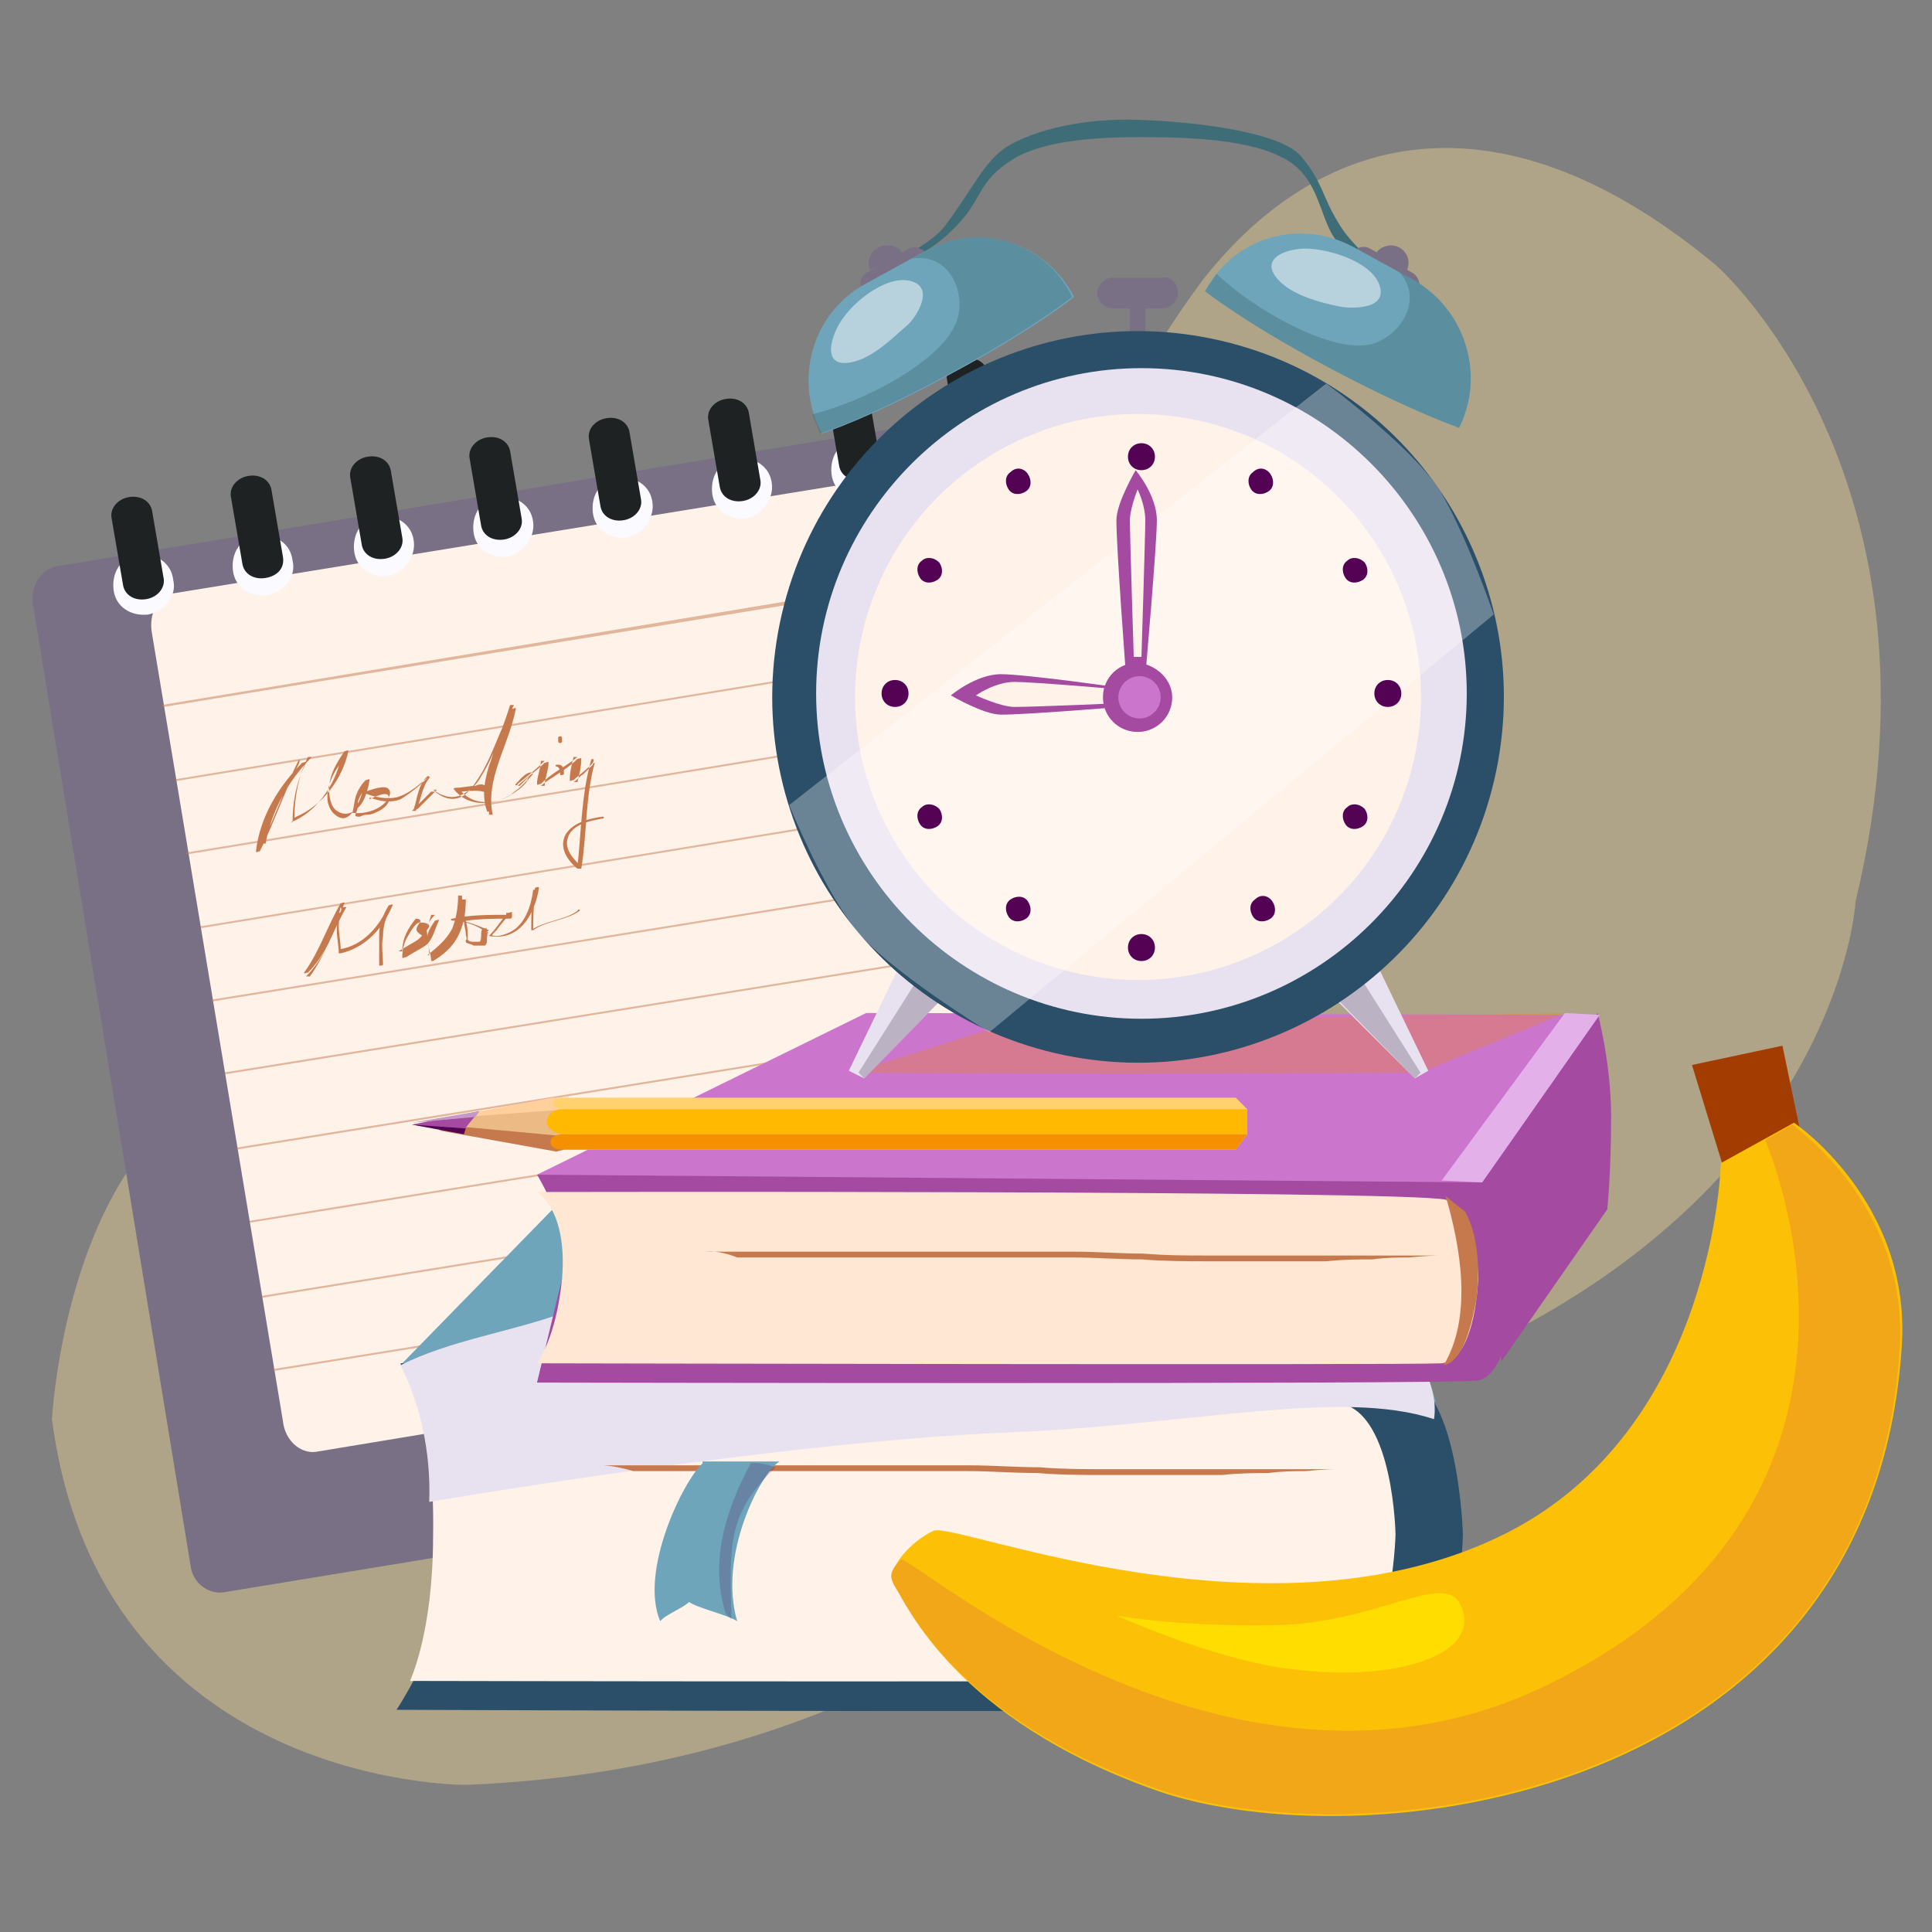 <svg width="142" height="142" viewBox="0 0 142 142" fill="none" xmlns="http://www.w3.org/2000/svg">
<rect x="0" y="0" width="142" height="142" fill="#808080" stroke="none"/>
<path opacity="0.4" fill-rule="evenodd" clip-rule="evenodd" d="M3.818 104.306C3.818 104.306 4.667 88.177 13.58 81.528C13.58 81.528 19.239 74.878 39.895 79.123C39.895 79.123 72.435 83.933 75.265 46.158C75.265 46.158 80.075 31.727 88.422 20.55C97.335 9.232 110.634 6.544 126.197 19.56C126.197 19.56 143.882 35.123 136.383 66.248C136.383 66.248 135.252 88.319 104.975 100.769C104.975 100.769 93.94 101.759 81.348 112.229C81.348 112.229 66.351 129.913 34.236 131.187C34.094 131.187 7.355 131.328 3.818 104.306Z" fill="#F7DB95"/>
<path d="M16.409 117.039C15.277 117.18 14.146 116.332 14.004 115.058L2.403 44.319C2.261 43.045 2.969 41.914 4.101 41.631L78.094 29.463C79.226 29.322 80.358 30.171 80.499 31.444L92.1 102.184C92.242 103.457 91.535 104.589 90.403 104.872L16.409 117.039Z" fill="#797085"/>
<path d="M23.2 106.711C22.069 106.852 20.937 105.862 20.795 104.447L11.175 46.582C10.892 45.168 11.599 43.753 12.731 43.611L70.171 34.274C71.303 34.132 72.435 35.123 72.576 36.537L82.055 94.261C82.338 95.676 81.631 97.09 80.499 97.232L23.2 106.711Z" fill="#FFF2E9"/>
<path d="M72.435 35.264C71.162 35.406 70.03 34.698 69.888 33.425C69.747 32.151 70.454 31.02 71.728 30.878C73.001 30.737 74.133 31.444 74.274 32.717C74.416 33.849 73.567 34.981 72.435 35.264Z" fill="#FAFAFF"/>
<path d="M63.663 36.679C62.39 36.82 61.258 36.113 61.117 34.84C60.975 33.566 61.683 32.434 62.956 32.293C64.229 32.151 65.361 32.859 65.502 34.132C65.644 35.264 64.795 36.396 63.663 36.679Z" fill="#FAFAFF"/>
<path d="M54.892 38.094C53.618 38.235 52.486 37.528 52.345 36.254C52.203 34.981 52.911 33.849 54.184 33.708C55.458 33.566 56.589 34.274 56.731 35.547C56.872 36.679 56.023 37.811 54.892 38.094Z" fill="#FAFAFF"/>
<path d="M46.12 39.508C44.847 39.65 43.715 38.943 43.573 37.669C43.432 36.396 44.139 35.264 45.413 35.123C46.686 34.981 47.818 35.688 47.959 36.962C48.101 38.094 47.252 39.225 46.12 39.508Z" fill="#FAFAFF"/>
<path d="M37.348 40.923C36.075 41.065 34.943 40.357 34.801 39.084C34.66 37.811 35.367 36.679 36.641 36.537C37.914 36.396 39.046 37.103 39.187 38.377C39.329 39.508 38.48 40.64 37.348 40.923Z" fill="#FAFAFF"/>
<path d="M28.576 42.338C27.303 42.48 26.171 41.772 26.03 40.499C25.888 39.225 26.596 38.094 27.869 37.952C29.142 37.811 30.274 38.518 30.416 39.791C30.557 40.923 29.708 42.055 28.576 42.338Z" fill="#FAFAFF"/>
<path d="M19.663 43.753C18.39 43.894 17.258 43.187 17.117 41.913C16.975 40.64 17.683 39.508 18.956 39.367C20.229 39.225 21.361 39.933 21.503 41.206C21.785 42.338 20.937 43.47 19.663 43.753Z" fill="#FAFAFF"/>
<path d="M10.892 45.168C9.618 45.309 8.487 44.602 8.345 43.328C8.204 42.055 8.911 40.923 10.184 40.782C11.458 40.64 12.589 41.348 12.731 42.621C13.014 43.753 12.165 44.885 10.892 45.168Z" fill="#FAFAFF"/>
<path d="M72.152 33.849C71.303 33.991 70.596 33.566 70.454 32.859L69.605 27.907C69.464 27.2 70.03 26.492 70.879 26.351C71.728 26.209 72.435 26.634 72.576 27.341L73.425 32.293C73.567 33 73.001 33.708 72.152 33.849Z" fill="#1E2222"/>
<path d="M63.38 35.264C62.531 35.405 61.824 34.981 61.683 34.274L60.834 29.322C60.692 28.614 61.258 27.907 62.107 27.766C62.956 27.624 63.663 28.049 63.805 28.756L64.654 33.708C64.795 34.557 64.229 35.123 63.38 35.264Z" fill="#1E2222"/>
<path d="M54.609 36.82C53.76 36.962 53.052 36.537 52.911 35.83L52.062 30.878C51.92 30.171 52.486 29.463 53.335 29.322C54.184 29.18 54.892 29.605 55.033 30.312L55.882 35.264C56.023 35.971 55.458 36.679 54.609 36.82Z" fill="#1E2222"/>
<path d="M45.837 38.235C44.988 38.377 44.281 37.952 44.139 37.245L43.29 32.293C43.149 31.585 43.715 30.878 44.564 30.737C45.413 30.595 46.12 31.02 46.261 31.727L47.11 36.679C47.252 37.386 46.686 38.093 45.837 38.235Z" fill="#1E2222"/>
<path d="M37.065 39.65C36.216 39.791 35.509 39.367 35.367 38.659L34.519 33.708C34.377 33 34.943 32.293 35.792 32.151C36.641 32.01 37.348 32.434 37.49 33.142L38.339 38.093C38.48 38.801 37.914 39.508 37.065 39.65Z" fill="#1E2222"/>
<path d="M28.294 41.065C27.445 41.206 26.737 40.782 26.596 40.074L25.747 35.123C25.605 34.415 26.171 33.708 27.02 33.566C27.869 33.425 28.576 33.849 28.718 34.557L29.567 39.508C29.708 40.216 29.142 40.923 28.294 41.065Z" fill="#1E2222"/>
<path d="M19.522 42.479C18.673 42.621 17.966 42.196 17.824 41.489L16.975 36.537C16.834 35.83 17.4 35.122 18.248 34.981C19.097 34.84 19.805 35.264 19.946 35.971L20.795 40.923C20.937 41.772 20.371 42.338 19.522 42.479Z" fill="#1E2222"/>
<path d="M10.75 44.036C9.901 44.177 9.194 43.753 9.052 43.045L8.203 38.094C8.062 37.386 8.628 36.679 9.477 36.537C10.326 36.396 11.033 36.82 11.175 37.528L12.023 42.48C12.165 43.187 11.599 43.894 10.75 44.036Z" fill="#1E2222"/>
<g opacity="0.5">
<path d="M12.024 51.959L11.882 51.817L73.284 41.631L73.425 41.913L12.024 51.959Z" fill="#C6794D"/>
<path d="M74.281 47.206L12.852 57.278L12.875 57.417L74.304 47.345L74.281 47.206Z" fill="#C6794D"/>
<path d="M75.125 52.587L13.696 62.659L13.718 62.798L75.147 52.726L75.125 52.587Z" fill="#C6794D"/>
<path d="M14.711 68.228V68.087L76.113 58.042V58.184L14.711 68.228Z" fill="#C6794D"/>
<path d="M76.977 63.552L15.523 73.475L15.546 73.615L77 63.692L76.977 63.552Z" fill="#C6794D"/>
<path d="M77.962 68.931L16.502 78.823L16.524 78.962L77.984 69.07L77.962 68.931Z" fill="#C6794D"/>
<path d="M78.819 74.461L17.358 84.353L17.381 84.492L78.841 74.601L78.819 74.461Z" fill="#C6794D"/>
<path d="M79.793 79.807L18.34 89.73L18.362 89.869L79.816 79.947L79.793 79.807Z" fill="#C6794D"/>
<path d="M80.517 85.355L19.202 95.249L19.225 95.389L80.539 85.495L80.517 85.355Z" fill="#C6794D"/>
<path d="M81.361 90.737L20.047 100.631L20.069 100.771L81.383 90.877L81.361 90.737Z" fill="#C6794D"/>
</g>
<path d="M21.927 55.92C20.937 57.901 20.229 60.023 19.239 62.004C19.38 62.004 19.38 62.004 19.522 62.004C19.946 59.598 21.22 57.335 22.917 55.637C22.776 55.637 22.776 55.637 22.634 55.637C21.927 57.052 21.644 58.608 21.644 60.023C21.644 60.164 21.785 60.023 21.785 60.023C23.766 59.174 25.181 57.193 25.605 55.213C25.605 55.071 25.464 55.213 25.323 55.213C24.757 56.061 24.191 56.91 24.191 58.042C24.191 58.608 24.332 59.316 24.757 59.598C25.181 59.881 25.605 59.881 26.03 59.598C26.737 59.174 27.02 58.184 27.162 57.335C27.162 57.193 27.02 57.335 26.879 57.335C26.596 57.618 26.313 58.042 26.171 58.467C26.03 58.891 26.03 59.316 25.888 59.74C26.879 59.881 28.152 59.457 28.576 58.608C28.718 58.325 28.718 58.042 28.435 57.901C28.011 57.759 27.303 58.042 26.879 58.184C26.879 58.184 26.737 58.325 26.879 58.325C27.586 58.608 28.435 58.749 29.142 58.608C30.133 58.325 30.84 57.618 31.548 57.052H31.406C30.699 57.759 30.699 58.608 30.416 59.457C30.416 59.598 30.557 59.457 30.699 59.457C31.123 59.032 31.548 58.608 32.114 58.042C31.972 58.042 31.972 58.042 31.831 58.042C32.396 58.467 33.104 58.749 33.811 58.467C34.519 58.184 35.084 57.618 35.367 57.052C36.358 55.495 36.924 53.515 37.773 51.817C37.631 51.817 37.631 51.817 37.49 51.817C37.065 53.232 36.499 54.505 36.075 55.92C35.65 57.052 35.367 58.467 35.792 59.598C35.792 59.74 36.075 59.598 36.075 59.598C36.075 59.174 36.216 58.042 35.65 57.759C35.509 57.618 35.226 57.618 34.943 57.759C34.519 57.759 33.953 57.901 33.528 57.901C33.528 57.901 33.245 57.901 33.387 58.042C34.519 59.457 36.499 59.174 37.914 58.184C38.339 57.901 38.621 57.618 38.904 57.193C39.046 57.052 39.329 56.769 39.046 56.769C38.621 56.769 38.197 57.335 37.914 57.618C37.773 57.759 38.056 57.759 38.056 57.618C38.763 57.052 39.47 56.486 40.036 55.92C39.895 55.92 39.895 55.92 39.753 55.92C39.753 56.486 39.47 57.052 39.47 57.618C39.47 57.759 39.612 57.618 39.753 57.618C40.602 56.769 41.593 56.344 42.441 55.637C42.3 55.637 42.3 55.637 42.158 55.637C42.017 56.203 41.876 56.769 41.876 57.335C41.876 57.476 42.017 57.335 42.158 57.335C42.441 57.052 42.866 56.769 43.149 56.486C43.149 56.486 43.856 55.92 43.573 55.779C43.573 55.779 43.432 55.779 43.432 55.92C42.724 58.467 42.724 61.155 42.441 63.701C42.583 63.701 42.583 63.701 42.724 63.701C42.158 63.135 41.451 62.428 41.734 61.579C42.017 60.589 43.432 60.306 44.281 60.164C44.422 60.164 44.422 60.023 44.281 60.023C43.29 60.164 42.158 60.447 41.593 61.296C41.027 62.286 41.734 63.277 42.441 63.843H42.724C43.149 61.296 43.007 58.608 43.715 56.061C43.715 56.061 43.573 56.061 43.573 56.203L43.29 56.486C43.149 56.627 43.007 56.769 42.866 56.91C42.583 57.052 42.441 57.335 42.158 57.476C42.3 57.476 42.3 57.476 42.441 57.476C42.583 56.91 42.724 56.344 42.724 55.779C42.724 55.637 42.583 55.779 42.441 55.779C41.593 56.627 40.602 57.052 39.753 57.759C39.895 57.759 39.895 57.759 40.036 57.759C40.036 57.193 40.319 56.627 40.319 56.061C40.319 55.92 40.178 56.061 40.036 56.061C39.47 56.627 38.621 57.193 38.056 57.759H38.197C38.48 57.476 38.621 57.335 38.904 57.052C39.046 56.91 38.763 57.193 38.763 57.335C38.621 57.476 38.48 57.618 38.339 57.759C38.056 58.042 37.773 58.184 37.49 58.467C36.216 59.174 34.66 59.174 33.811 58.042L33.67 58.184C34.236 58.184 34.943 58.042 35.509 58.184C36.075 58.325 35.933 59.457 35.933 59.881C36.075 59.881 36.075 59.881 36.216 59.881C35.933 58.608 36.216 57.335 36.641 56.061C37.065 54.788 37.631 53.515 37.914 52.1C37.914 51.959 37.773 52.1 37.631 52.1C36.782 53.515 36.358 55.071 35.509 56.627C35.084 57.335 34.66 58.042 34.094 58.467C33.387 58.891 32.679 58.749 31.972 58.184C31.972 58.184 31.831 58.184 31.689 58.184C31.265 58.608 30.84 59.032 30.274 59.598C30.416 59.598 30.416 59.598 30.557 59.598C30.982 58.749 30.982 57.901 31.548 57.193C31.689 57.052 31.406 57.052 31.406 57.193C30.84 57.759 30.133 58.325 29.425 58.749C28.718 59.032 27.869 58.891 27.162 58.608V58.749C27.445 58.608 28.576 58.042 28.576 58.608C28.718 59.032 28.152 59.457 27.869 59.598C27.586 59.74 27.303 59.881 27.02 59.881C26.879 59.881 26.737 59.881 26.454 60.023C26.171 60.023 26.03 60.023 26.171 59.74C26.313 59.457 26.313 59.174 26.313 58.891C26.454 58.467 26.737 58.042 27.02 57.759C26.879 57.759 26.879 57.759 26.737 57.759C26.596 58.467 26.313 59.316 25.747 59.881C25.323 60.306 24.898 60.164 24.474 59.74C23.483 58.608 24.474 56.627 25.323 55.779C25.181 55.779 25.181 55.779 25.04 55.779C24.615 57.759 23.2 59.74 21.361 60.447H21.503C21.503 58.891 21.785 57.476 22.493 56.061C22.493 55.92 22.351 56.061 22.21 56.061C20.512 57.759 19.097 60.023 18.814 62.569C18.814 62.711 18.956 62.569 19.097 62.569C20.088 60.589 20.795 58.467 21.785 56.486C22.21 55.779 21.927 55.779 21.927 55.92Z" fill="#C6794D"/>
<path d="M41.027 54.222C41.027 54.364 41.027 54.505 41.027 54.505C41.027 54.647 41.31 54.647 41.31 54.505C41.31 54.364 41.31 54.222 41.31 54.222C41.31 54.081 41.027 54.081 41.027 54.222Z" fill="#C6794D"/>
<path d="M40.885 56.344C41.168 56.344 41.168 56.769 41.168 56.911C41.168 57.052 41.451 56.911 41.451 56.911C41.451 56.628 41.451 56.203 41.027 56.203C40.885 56.203 40.744 56.203 40.885 56.344C40.744 56.344 40.744 56.344 40.885 56.344Z" fill="#C6794D"/>
<path d="M24.898 67.097C24.474 68.795 23.766 70.492 22.493 71.766C22.493 71.766 22.634 71.766 22.776 71.766C23.908 70.209 24.474 68.37 25.464 66.672C25.322 66.672 25.322 66.672 25.181 66.672C24.898 67.238 24.756 67.804 24.756 68.37C24.756 68.936 24.898 69.502 24.898 70.068H25.04C26.879 69.644 28.152 68.229 28.859 66.531C28.859 66.389 28.718 66.531 28.576 66.531C28.152 67.238 27.869 67.946 27.869 68.653C27.869 69.361 27.869 70.209 27.869 70.917C27.869 71.058 28.152 70.917 28.152 70.917C28.152 70.209 28.011 69.502 28.152 68.795C28.152 67.946 28.435 67.238 28.859 66.531C28.718 66.531 28.718 66.531 28.576 66.531C27.869 68.087 26.737 69.502 24.898 69.785H25.04C25.04 69.219 24.898 68.653 24.898 68.087C24.898 67.521 25.04 66.955 25.322 66.389C25.322 66.248 25.181 66.389 25.04 66.389C24.049 68.087 23.483 69.927 22.351 71.483C22.351 71.624 22.493 71.483 22.634 71.483C23.908 70.209 24.615 68.512 25.04 66.672C25.181 66.955 25.04 67.097 24.898 67.097Z" fill="#C6794D"/>
<path d="M31.265 68.795C31.123 68.512 31.548 68.229 31.548 68.087C31.548 67.804 30.982 67.804 30.84 67.804C30.557 67.804 30.133 68.512 29.991 68.795C29.708 69.219 29.567 69.785 29.567 70.351C29.567 70.492 29.708 70.351 29.85 70.351C30.274 70.068 30.84 69.785 31.265 69.502C31.831 69.078 31.972 68.229 32.255 67.663C32.255 67.521 32.114 67.663 31.972 67.663C31.689 68.087 31.406 68.512 31.406 68.936C31.406 69.502 31.689 70.068 31.689 70.634H31.831C32.538 70.209 33.245 69.643 33.67 68.795C34.094 67.946 34.236 67.097 34.236 66.106C34.094 66.106 34.094 66.106 33.953 66.106C33.953 66.672 33.953 67.238 34.094 67.663C34.094 67.946 34.236 68.37 34.236 68.653C34.236 68.795 34.377 69.078 34.236 69.078C34.236 69.078 34.236 69.078 34.236 69.219C34.236 69.361 34.66 69.361 34.802 69.502C34.943 69.502 35.085 69.502 35.226 69.502C35.367 69.502 35.226 69.502 35.367 69.502C35.367 69.502 35.509 69.502 35.651 69.502C35.792 69.361 35.792 69.219 35.792 69.078C35.792 68.936 35.792 68.512 35.933 68.512C35.792 68.512 35.792 68.512 35.651 68.512C35.792 68.512 35.792 68.512 35.933 68.37C35.226 68.087 34.377 67.663 33.528 67.663V67.804C34.802 67.521 36.216 67.521 37.49 67.521C37.49 67.521 37.631 67.521 37.631 67.38C37.631 67.238 37.631 67.097 37.631 67.097C37.631 66.955 37.49 67.097 37.348 67.097C36.782 67.663 36.499 68.229 35.933 68.795C36.782 68.936 37.631 68.795 38.339 68.087C39.046 67.38 39.47 66.248 39.612 65.258C39.612 65.116 39.329 65.258 39.329 65.258C39.046 66.248 39.046 67.238 39.046 68.37H39.188C40.178 67.663 41.593 67.663 42.583 66.955C42.724 66.814 42.441 66.814 42.441 66.955C41.451 67.663 40.036 67.663 39.046 68.37H39.188C39.188 67.38 39.188 66.389 39.47 65.399C39.329 65.399 39.329 65.399 39.188 65.399C39.046 66.531 38.621 67.946 37.49 68.512C37.207 68.653 36.782 68.795 36.499 68.795C36.358 68.795 36.075 68.795 36.216 68.653C36.358 68.512 36.358 68.512 36.499 68.37C36.782 67.946 37.207 67.521 37.49 67.097C37.348 67.097 37.348 67.097 37.207 67.097C37.207 67.238 37.207 67.38 37.207 67.38C37.207 67.38 37.348 67.38 37.348 67.238C35.933 67.238 34.519 67.238 33.245 67.521C33.104 67.521 33.104 67.663 33.245 67.663C33.953 67.663 34.943 67.946 35.509 68.37C35.509 68.37 35.792 68.37 35.792 68.229C35.792 68.229 35.651 68.229 35.509 68.229C35.367 68.37 35.367 68.512 35.367 68.653C35.367 68.795 35.367 69.219 35.226 69.219C35.367 69.219 35.367 69.219 35.509 69.219C35.509 69.219 35.509 69.219 35.367 69.219C35.226 69.219 34.943 69.219 34.802 69.219C34.66 69.219 34.519 69.219 34.377 69.078V68.653C34.377 68.087 34.236 67.663 34.094 67.097C34.094 66.672 33.953 66.248 33.953 65.823H33.67C33.67 66.672 33.528 67.521 33.245 68.229C32.821 69.078 32.114 69.643 31.406 70.209H31.548C31.548 69.643 31.406 69.219 31.406 68.653C31.265 68.087 31.548 67.663 31.972 67.238C31.831 67.238 31.831 67.238 31.689 67.238C31.548 67.804 31.265 68.653 30.699 69.078C30.274 69.361 29.708 69.643 29.284 69.926C29.425 69.926 29.425 69.926 29.567 69.926C29.567 68.936 29.991 68.229 30.557 67.521H30.416C31.548 67.521 30.274 68.087 30.699 68.512C31.123 68.936 31.406 68.795 31.265 68.795Z" fill="#C6794D"/>
<path d="M47.11 82.235L29.425 100.344L105.541 103.033L99.033 82.235H47.11Z" fill="#6EA5BA"/>
<path d="M29.425 100.203C29.425 100.203 97.901 99.778 103.277 101.193C107.239 102.184 107.522 112.795 107.522 112.795C107.522 112.795 107.239 125.103 102.853 125.528C98.467 125.952 29.142 125.669 29.142 125.669C29.142 125.669 33.387 119.303 33.528 113.502C33.387 107.701 29.425 100.203 29.425 100.203Z" fill="#2B4F68"/>
<path d="M30.416 102.325C30.416 102.325 93.657 101.901 98.609 103.174C102.428 104.023 102.57 112.794 102.57 112.794C102.57 112.794 102.287 123.122 98.184 123.405C94.081 123.688 30.133 123.547 30.133 123.547C30.133 123.547 31.831 120.01 31.831 112.936C31.972 105.296 30.416 102.325 30.416 102.325Z" fill="#FFF2E9"/>
<path d="M41.31 96.525C37.348 97.939 33.104 98.505 29.425 100.344C30.84 103.033 31.689 106.711 31.547 110.389C31.547 110.389 57.014 106.004 73.85 105.296C87.856 104.73 98.467 102.042 105.4 104.306C105.824 101.476 103.56 98.647 102.004 96.525H41.31Z" fill="#E8E1EF"/>
<path d="M44.281 107.701C44.281 107.701 45.13 107.701 46.544 107.701C47.252 107.701 48.242 107.701 49.232 107.701C49.798 107.701 50.364 107.701 50.93 107.701C51.496 107.701 52.062 107.701 52.769 107.701C54.043 107.701 55.458 107.701 56.872 107.701C58.287 107.701 59.843 107.701 61.4 107.701C62.248 107.701 62.956 107.701 63.805 107.701C64.229 107.701 64.654 107.701 65.078 107.701C65.502 107.701 65.927 107.701 66.351 107.701C67.2 107.701 68.049 107.701 68.898 107.701C69.04 107.701 69.322 107.701 69.464 107.701H69.747H70.03C70.454 107.701 70.879 107.701 71.303 107.701C73.001 107.701 74.699 107.843 76.396 107.843C78.094 107.984 79.65 107.984 81.207 107.984C81.631 107.984 82.055 107.984 82.338 107.984C82.763 107.984 83.046 107.984 83.47 107.984C84.178 107.984 85.027 107.984 85.734 107.984C87.149 107.984 88.564 107.984 89.837 107.984C91.11 107.984 92.242 107.984 93.232 107.984C94.223 107.984 95.213 107.984 95.921 107.984C97.335 107.984 98.184 107.984 98.184 107.984C98.184 107.984 97.335 107.984 95.921 108.126C95.213 108.126 94.223 108.126 93.232 108.267C92.242 108.267 91.11 108.267 89.837 108.409C88.564 108.409 87.149 108.409 85.734 108.409C85.027 108.409 84.319 108.409 83.47 108.409C82.763 108.409 81.914 108.409 81.207 108.409C79.65 108.409 77.953 108.409 76.255 108.267C74.557 108.267 72.859 108.126 71.162 108.126C70.737 108.126 70.313 108.126 69.888 108.126H69.605H69.322C69.181 108.126 68.898 108.126 68.757 108.126C67.908 108.126 67.059 108.126 66.21 108.126C65.785 108.126 65.361 108.126 64.937 108.126C64.512 108.126 64.088 108.126 63.663 108.126C62.814 108.126 62.107 108.126 61.258 108.126C60.834 108.126 60.409 108.126 60.126 108.126C59.702 108.126 59.419 108.126 58.994 108.126C58.287 108.126 57.438 108.126 56.731 108.126C55.316 108.126 53.901 108.126 52.628 108.126C51.355 108.126 50.223 108.126 49.232 108.126C48.242 108.126 47.252 108.126 46.544 108.126C45.13 107.701 44.281 107.701 44.281 107.701Z" fill="#C6794D"/>
<path d="M132.422 83.65L131.007 76.859L124.358 78.274L127.612 88.885L132.422 83.65Z" fill="#A33C00"/>
<path d="M126.48 85.489C126.48 85.489 126.056 104.872 110.776 112.653C93.515 121.425 70.171 111.804 68.615 112.511C67.059 113.219 64.937 115.341 65.785 116.614C66.634 117.888 70.171 126.376 85.027 131.611C100.023 136.846 137.657 132.601 139.779 98.93C140.486 88.319 131.856 82.518 131.856 82.518L126.48 85.489Z" fill="#FCC107"/>
<path d="M66.21 114.634C65.361 115.483 65.361 115.907 65.785 116.614C66.634 117.888 70.171 126.235 85.027 131.47C100.023 136.704 137.657 132.46 139.637 98.93C140.203 88.46 131.715 82.659 131.715 82.659L129.734 83.791C129.734 83.791 141.335 109.965 114.313 123.547C90.827 135.573 66.776 114.068 66.21 114.634Z" fill="#F2A718"/>
<path d="M107.38 118.029C106.248 115.341 101.297 119.303 93.798 119.444C86.441 119.586 82.055 118.737 82.055 118.737C82.055 118.737 87.998 121.425 93.232 122.415C101.721 123.971 109.078 121.849 107.38 118.029Z" fill="#FFDD01"/>
<path d="M110.351 100.061L118.133 88.885C118.133 88.885 118.416 86.197 118.416 82.094C118.416 78.132 117.425 74.454 117.425 74.454L108.795 86.763L110.351 100.061Z" fill="#A44AA0"/>
<path d="M39.47 86.338C39.47 86.338 105.683 86.055 108.795 86.904C111.2 87.47 111.342 93.836 111.342 93.836C111.342 93.836 111.2 101.193 108.512 101.476C105.824 101.759 39.47 101.618 39.47 101.618C39.47 101.618 39.47 101.618 41.31 93.978C42.158 90.582 39.47 86.338 39.47 86.338Z" fill="#A44AA0"/>
<path d="M39.47 87.611C39.47 87.611 103.136 87.47 106.248 88.177C108.512 88.743 108.654 93.836 108.654 93.836C108.654 93.836 108.512 99.92 105.965 100.203C103.56 100.344 39.47 100.203 39.47 100.203C39.47 100.203 40.885 98.364 41.31 93.978C41.734 88.885 39.47 87.611 39.47 87.611Z" fill="#FFE7D4"/>
<path d="M39.47 86.338L63.663 74.454L117.567 74.595L108.937 86.904L39.47 86.338Z" fill="#CC75CC"/>
<path d="M108.937 86.904L117.567 74.595L115.02 74.454L105.965 86.763L108.937 86.904Z" fill="#E3B0EA"/>
<path d="M51.92 91.997C51.92 91.997 52.769 91.997 54.184 91.997C54.892 91.997 55.882 91.997 56.872 91.997C57.438 91.997 58.004 91.997 58.57 91.997C59.136 91.997 59.702 91.997 60.409 91.997C61.683 91.997 63.097 91.997 64.512 91.997C65.927 91.997 67.483 91.997 69.04 91.997C69.888 91.997 70.596 91.997 71.445 91.997C71.869 91.997 72.293 91.997 72.718 91.997C73.142 91.997 73.567 91.997 73.991 91.997C74.84 91.997 75.689 91.997 76.538 91.997C76.679 91.997 76.962 91.997 77.104 91.997H77.387H77.67C78.094 91.997 78.519 91.997 78.943 91.997C80.641 91.997 82.338 92.138 84.036 92.138C85.734 92.28 87.29 92.28 88.847 92.28C89.271 92.28 89.695 92.28 89.978 92.28C90.403 92.28 90.686 92.28 91.11 92.28C91.818 92.28 92.666 92.28 93.374 92.28C94.789 92.28 96.203 92.28 97.477 92.28C98.75 92.28 99.882 92.28 100.872 92.28C101.863 92.28 102.853 92.28 103.56 92.28C104.975 92.28 105.824 92.28 105.824 92.28C105.824 92.28 104.975 92.28 103.56 92.421C102.853 92.421 101.863 92.421 100.872 92.563C99.882 92.563 98.75 92.563 97.477 92.704C96.203 92.704 94.789 92.704 93.374 92.704C92.666 92.704 91.959 92.704 91.11 92.704C90.403 92.704 89.554 92.704 88.847 92.704C87.29 92.704 85.593 92.704 83.895 92.563C82.197 92.563 80.499 92.421 78.802 92.421C78.377 92.421 77.953 92.421 77.528 92.421H77.245H76.962C76.821 92.421 76.538 92.421 76.396 92.421C75.547 92.421 74.699 92.421 73.85 92.421C73.425 92.421 73.001 92.421 72.576 92.421C72.152 92.421 71.728 92.421 71.303 92.421C70.454 92.421 69.747 92.421 68.898 92.421C68.474 92.421 68.049 92.421 67.766 92.421C67.342 92.421 67.059 92.421 66.634 92.421C65.927 92.421 65.078 92.421 64.371 92.421C62.956 92.421 61.541 92.421 60.268 92.421C58.995 92.421 57.863 92.421 56.872 92.421C55.882 92.421 54.892 92.421 54.184 92.421C52.769 91.856 51.92 91.997 51.92 91.997Z" fill="#C6794D"/>
<path d="M106.248 87.894C107.38 91.714 108.229 96.808 106.107 100.344C107.663 100.061 108.229 96.949 108.512 95.534C108.795 93.412 108.654 90.724 107.663 89.026C107.239 88.743 106.248 87.894 106.248 87.894Z" fill="#C6794D"/>
<path d="M51.638 107.56C50.223 108.833 46.969 115.483 48.525 119.161C48.808 118.737 50.223 118.171 50.647 117.746C51.213 118.171 53.618 118.737 54.184 119.161C52.769 114.351 55.882 108.267 57.297 107.418H51.638V107.56Z" fill="#6EA5BA"/>
<path opacity="0.2" d="M53.76 119.02C53.618 113.36 53.477 111.238 57.014 107.843C56.589 107.701 55.599 107.418 55.175 107.56C53.194 111.238 52.203 114.917 53.335 118.595L53.76 119.02Z" fill="#530254"/>
<path opacity="0.3" d="M62.673 78.84C80.075 78.981 104.409 78.84 104.409 78.84L115.02 74.454L74.274 75.161L62.673 78.84Z" fill="#ED8707"/>
<path d="M66.351 70.492L62.39 78.698L63.522 79.264L69.605 73.039L66.351 70.492Z" fill="#E8E1EF"/>
<path d="M101.014 70.492L104.975 78.698L103.985 79.264L97.76 73.039L101.014 70.492Z" fill="#E8E1EF"/>
<path opacity="0.4" d="M63.097 78.84L67.483 71.907L69.605 73.039L63.522 79.264L63.097 78.84Z" fill="#797085"/>
<path opacity="0.4" d="M104.409 78.84L100.023 71.907L97.901 73.039L103.985 79.264L104.409 78.84Z" fill="#797085"/>
<path d="M84.178 20.692H83.046V25.785H84.178V20.692Z" fill="#797085"/>
<path d="M86.583 21.541C86.583 22.107 86.017 22.672 85.451 22.672H81.773C81.207 22.672 80.641 22.107 80.641 21.541C80.641 20.975 81.207 20.409 81.773 20.409H85.451C86.017 20.267 86.583 20.833 86.583 21.541Z" fill="#797085"/>
<path d="M109.828 57.316C113.193 42.856 104.199 28.406 89.739 25.04C75.279 21.674 60.829 30.668 57.463 45.128C54.098 59.588 63.092 74.039 77.552 77.404C92.011 80.77 106.462 71.776 109.828 57.316Z" fill="#2B4F68"/>
<path d="M107.805 50.968C107.805 64.126 97.052 74.878 83.895 74.878C70.737 74.878 59.985 64.126 59.985 50.968C59.985 37.811 70.737 27.058 83.895 27.058C97.052 27.058 107.805 37.811 107.805 50.968Z" fill="#E8E1EF"/>
<path d="M103.898 55.956C106.51 44.771 99.56 33.586 88.375 30.974C77.189 28.363 66.005 35.312 63.393 46.498C60.781 57.683 67.731 68.868 78.916 71.48C90.101 74.091 101.286 67.141 103.898 55.956Z" fill="#FFF2E9"/>
<path opacity="0.3" d="M97.477 28.19C97.477 28.19 104.409 33.283 106.107 36.537C107.946 39.791 109.785 45.167 109.785 45.167L72.718 75.868C72.718 75.868 65.078 71.2 62.814 68.229C60.409 65.116 58.004 59.174 58.004 59.174L97.477 28.19Z" fill="white"/>
<path d="M102.995 50.968C102.995 51.535 102.571 51.959 102.004 51.959C101.438 51.959 101.014 51.535 101.014 50.968C101.014 50.402 101.438 49.978 102.004 49.978C102.571 49.978 102.995 50.402 102.995 50.968Z" fill="#530254"/>
<path d="M66.776 50.968C66.776 51.535 66.352 51.959 65.786 51.959C65.22 51.959 64.795 51.535 64.795 50.968C64.795 50.402 65.22 49.978 65.786 49.978C66.352 49.978 66.776 50.402 66.776 50.968Z" fill="#530254"/>
<path d="M83.895 32.576C84.461 32.576 84.886 33.001 84.886 33.567C84.886 34.133 84.461 34.557 83.895 34.557C83.329 34.557 82.904 34.133 82.904 33.567C82.904 33.001 83.329 32.576 83.895 32.576Z" fill="#530254"/>
<path d="M83.895 68.653C84.461 68.653 84.886 69.078 84.886 69.644C84.886 70.21 84.461 70.635 83.895 70.635C83.329 70.635 82.904 70.21 82.904 69.644C82.904 69.078 83.329 68.653 83.895 68.653Z" fill="#530254"/>
<path d="M93.374 34.84C93.657 35.264 93.657 35.83 93.233 36.114C92.808 36.397 92.242 36.397 91.959 35.972C91.676 35.547 91.676 34.981 92.101 34.698C92.525 34.274 93.091 34.415 93.374 34.84Z" fill="#530254"/>
<path d="M75.548 66.248C75.831 66.673 75.831 67.239 75.407 67.522C74.982 67.805 74.416 67.805 74.133 67.38C73.85 66.956 73.85 66.39 74.274 66.107C74.699 65.823 75.265 65.823 75.548 66.248Z" fill="#530254"/>
<path d="M69.04 59.457C69.323 59.882 69.323 60.448 68.899 60.731C68.474 61.014 67.908 61.014 67.625 60.589C67.342 60.165 67.342 59.599 67.766 59.316C68.049 59.032 68.615 59.032 69.04 59.457Z" fill="#530254"/>
<path d="M93.516 66.248C93.799 66.673 93.799 67.239 93.374 67.522C92.95 67.805 92.384 67.805 92.101 67.38C91.817 66.956 91.817 66.39 92.242 66.107C92.667 65.682 93.233 65.823 93.516 66.248Z" fill="#530254"/>
<path d="M100.307 59.457C100.59 59.882 100.59 60.448 100.165 60.731C99.741 61.014 99.175 61.014 98.891 60.589C98.609 60.165 98.609 59.599 99.033 59.316C99.316 59.032 99.882 59.032 100.307 59.457Z" fill="#530254"/>
<path d="M100.307 41.348C100.59 41.772 100.59 42.339 100.165 42.621C99.741 42.905 99.175 42.905 98.891 42.48C98.609 42.055 98.609 41.489 99.033 41.206C99.316 40.923 99.882 40.923 100.307 41.348Z" fill="#530254"/>
<path d="M75.548 34.84C75.831 35.264 75.831 35.83 75.407 36.114C74.982 36.397 74.416 36.397 74.133 35.972C73.85 35.547 73.85 34.981 74.274 34.698C74.699 34.274 75.265 34.415 75.548 34.84Z" fill="#530254"/>
<path d="M69.04 41.348C69.323 41.772 69.323 42.339 68.899 42.621C68.474 42.905 67.908 42.905 67.625 42.48C67.342 42.055 67.342 41.489 67.766 41.206C68.049 40.923 68.615 40.923 69.04 41.348Z" fill="#530254"/>
<path d="M82.763 49.695C82.763 49.695 82.055 40.357 82.055 38.235C82.055 36.962 83.47 34.557 83.47 34.557C83.47 34.557 85.027 36.396 85.027 38.235C85.027 40.074 84.178 49.695 84.178 49.695H82.763Z" fill="#A44AA0"/>
<path d="M83.329 48.28C83.329 48.28 83.046 39.367 83.046 38.235C83.046 37.386 83.612 35.971 83.612 35.971C83.612 35.971 84.178 37.103 84.178 38.235C84.178 39.367 83.895 48.28 83.895 48.28H83.329Z" fill="#FFF2E9"/>
<path d="M82.338 51.959C82.338 51.959 75.547 52.525 73.567 52.525C72.293 52.525 69.888 51.11 69.888 51.11C69.888 51.11 71.728 49.553 73.567 49.553C75.406 49.553 82.338 50.544 82.338 50.544V51.959Z" fill="#A44AA0"/>
<path d="M82.48 51.676C82.48 51.676 76.113 51.959 74.557 51.959C73.567 51.959 71.728 51.11 71.728 51.11C71.728 51.11 73.142 50.119 74.557 50.119C75.972 50.119 82.48 50.685 82.48 50.685V51.676Z" fill="#FFF2E9"/>
<path d="M86.158 51.251C86.158 52.666 85.026 53.798 83.612 53.798C82.197 53.798 81.065 52.666 81.065 51.251C81.065 49.836 82.197 48.705 83.612 48.705C85.026 48.846 86.158 49.978 86.158 51.251Z" fill="#A44AA0"/>
<path d="M85.31 51.251C85.31 52.1 84.602 52.807 83.753 52.807C82.904 52.807 82.197 52.1 82.197 51.251C82.197 50.402 82.904 49.695 83.753 49.695C84.602 49.695 85.31 50.402 85.31 51.251Z" fill="#CC75CC"/>
<path d="M64.088 19.843C64.088 19.843 68.049 18.428 69.464 16.589C71.586 13.759 72.293 11.92 73.991 10.788C76.113 9.515 79.65 8.666 83.753 8.807C87.715 8.949 94.081 9.656 95.638 11.496C97.194 13.335 97.194 14.467 98.326 16.306C99.457 18.287 101.863 19.984 101.863 19.984L101.438 20.975C101.438 20.975 98.75 18.57 98.043 17.438C96.911 15.74 96.911 12.769 94.081 11.496C91.252 10.081 86.158 10.081 83.612 10.081C81.207 10.081 76.962 10.222 74.557 11.637C71.586 13.476 72.435 14.608 69.888 17.013C68.332 18.57 64.937 20.267 64.937 20.267L64.088 19.843Z" fill="#3F6D77"/>
<path d="M64.654 18.145C63.946 18.428 63.663 19.277 63.946 19.843L66.352 18.711C66.211 18.145 65.362 17.862 64.654 18.145Z" fill="#797085"/>
<path d="M68.191 18.711C68.474 19.277 68.332 19.843 67.766 20.126L64.795 21.823C64.229 22.107 63.663 21.965 63.38 21.399C63.097 20.833 63.239 20.267 63.805 19.984L66.776 18.287C67.2 18.004 67.908 18.287 68.191 18.711Z" fill="#797085"/>
<path d="M102.995 18.287C102.429 17.862 101.58 18.004 101.155 18.57L103.278 20.127C103.703 19.419 103.561 18.711 102.995 18.287Z" fill="#797085"/>
<path d="M104.126 21.541C103.843 22.107 103.136 22.248 102.711 21.965L99.74 20.126C99.174 19.843 99.033 19.135 99.316 18.711C99.599 18.145 100.306 18.004 100.731 18.287L103.702 19.984C104.268 20.267 104.551 20.975 104.126 21.541Z" fill="#797085"/>
<path d="M68.049 18.428L63.663 20.833C59.702 22.955 58.287 27.907 60.409 31.869C60.409 31.869 63.946 30.737 69.888 27.483C75.972 24.229 78.943 21.823 78.943 21.823C76.821 17.721 71.869 16.306 68.049 18.428Z" fill="#6EA5BA"/>
<path opacity="0.4" d="M68.049 18.428L67.059 18.994C70.03 18.57 71.162 21.965 70.171 23.946C68.898 26.634 63.663 29.463 59.702 30.454C59.843 30.878 60.126 31.444 60.268 31.869C60.268 31.869 63.805 30.737 69.747 27.483C75.831 24.229 78.802 21.823 78.802 21.823C76.821 17.721 71.869 16.306 68.049 18.428Z" fill="#3F6D77"/>
<path opacity="0.5" d="M67.059 20.692C65.361 20.126 62.956 21.965 61.965 23.38C61.117 24.512 60.268 27.058 62.532 26.634C64.088 26.351 65.502 24.936 66.634 23.946C67.2 23.521 68.757 21.258 67.059 20.692Z" fill="white"/>
<path d="M103.843 20.55L99.457 18.145C95.496 16.023 90.686 17.438 88.564 21.399C88.564 21.399 91.393 23.663 97.477 26.917C103.56 30.171 107.239 31.444 107.239 31.444C109.219 27.624 107.663 22.672 103.843 20.55Z" fill="#6EA5BA"/>
<path opacity="0.4" d="M103.843 20.55L102.853 19.984C104.834 22.248 102.57 25.078 100.448 25.36C97.618 25.785 92.242 22.814 89.412 20.126C89.129 20.55 88.847 20.975 88.564 21.399C88.564 21.399 91.393 23.663 97.477 26.917C103.56 30.171 107.239 31.444 107.239 31.444C109.219 27.483 107.663 22.672 103.843 20.55Z" fill="#3F6D77"/>
<path opacity="0.5" d="M101.438 21.116C101.014 19.418 98.184 18.428 96.345 18.287C94.93 18.145 92.383 18.852 93.94 20.55C94.93 21.682 97.052 22.248 98.467 22.531C99.174 22.672 101.863 22.814 101.438 21.116Z" fill="white"/>
<path d="M32.255 82.942L40.602 84.499H41.734V80.679H40.602L32.255 82.235V82.942Z" fill="#FFCF9C"/>
<path d="M32.255 82.942L41.734 83.791V81.528L32.255 82.235V82.942Z" fill="#ECBA84"/>
<path d="M41.451 83.508L33.811 82.801L32.255 83.084L40.885 84.64L41.451 84.499V83.508Z" fill="#C6794D"/>
<path d="M33.953 83.225L30.274 82.659L35.226 81.669L34.519 82.518L33.953 83.225Z" fill="#A44AA0"/>
<path d="M30.274 82.659L34.236 82.942L34.094 83.367L30.274 82.659Z" fill="#530254"/>
<path d="M30.274 82.518L34.943 82.094L35.226 81.669L30.274 82.518Z" fill="#C499C8"/>
<path d="M41.451 84.499V83.65V81.528C41.451 81.528 40.602 81.528 40.602 81.103C40.602 80.679 41.451 80.679 41.451 80.679H90.827L91.676 81.528V83.367L90.827 84.499H41.451Z" fill="#FFD26F"/>
<path d="M91.676 81.528V83.367H41.31C41.31 83.367 40.319 83.225 40.178 82.518C40.178 81.669 41.168 81.528 41.168 81.528H91.676Z" fill="#FFB901"/>
<path d="M90.827 84.499L91.676 83.367H41.31C41.31 83.367 40.461 83.367 40.461 83.933C40.461 84.499 41.31 84.499 41.31 84.499H90.827Z" fill="#F59100"/>
</svg>
